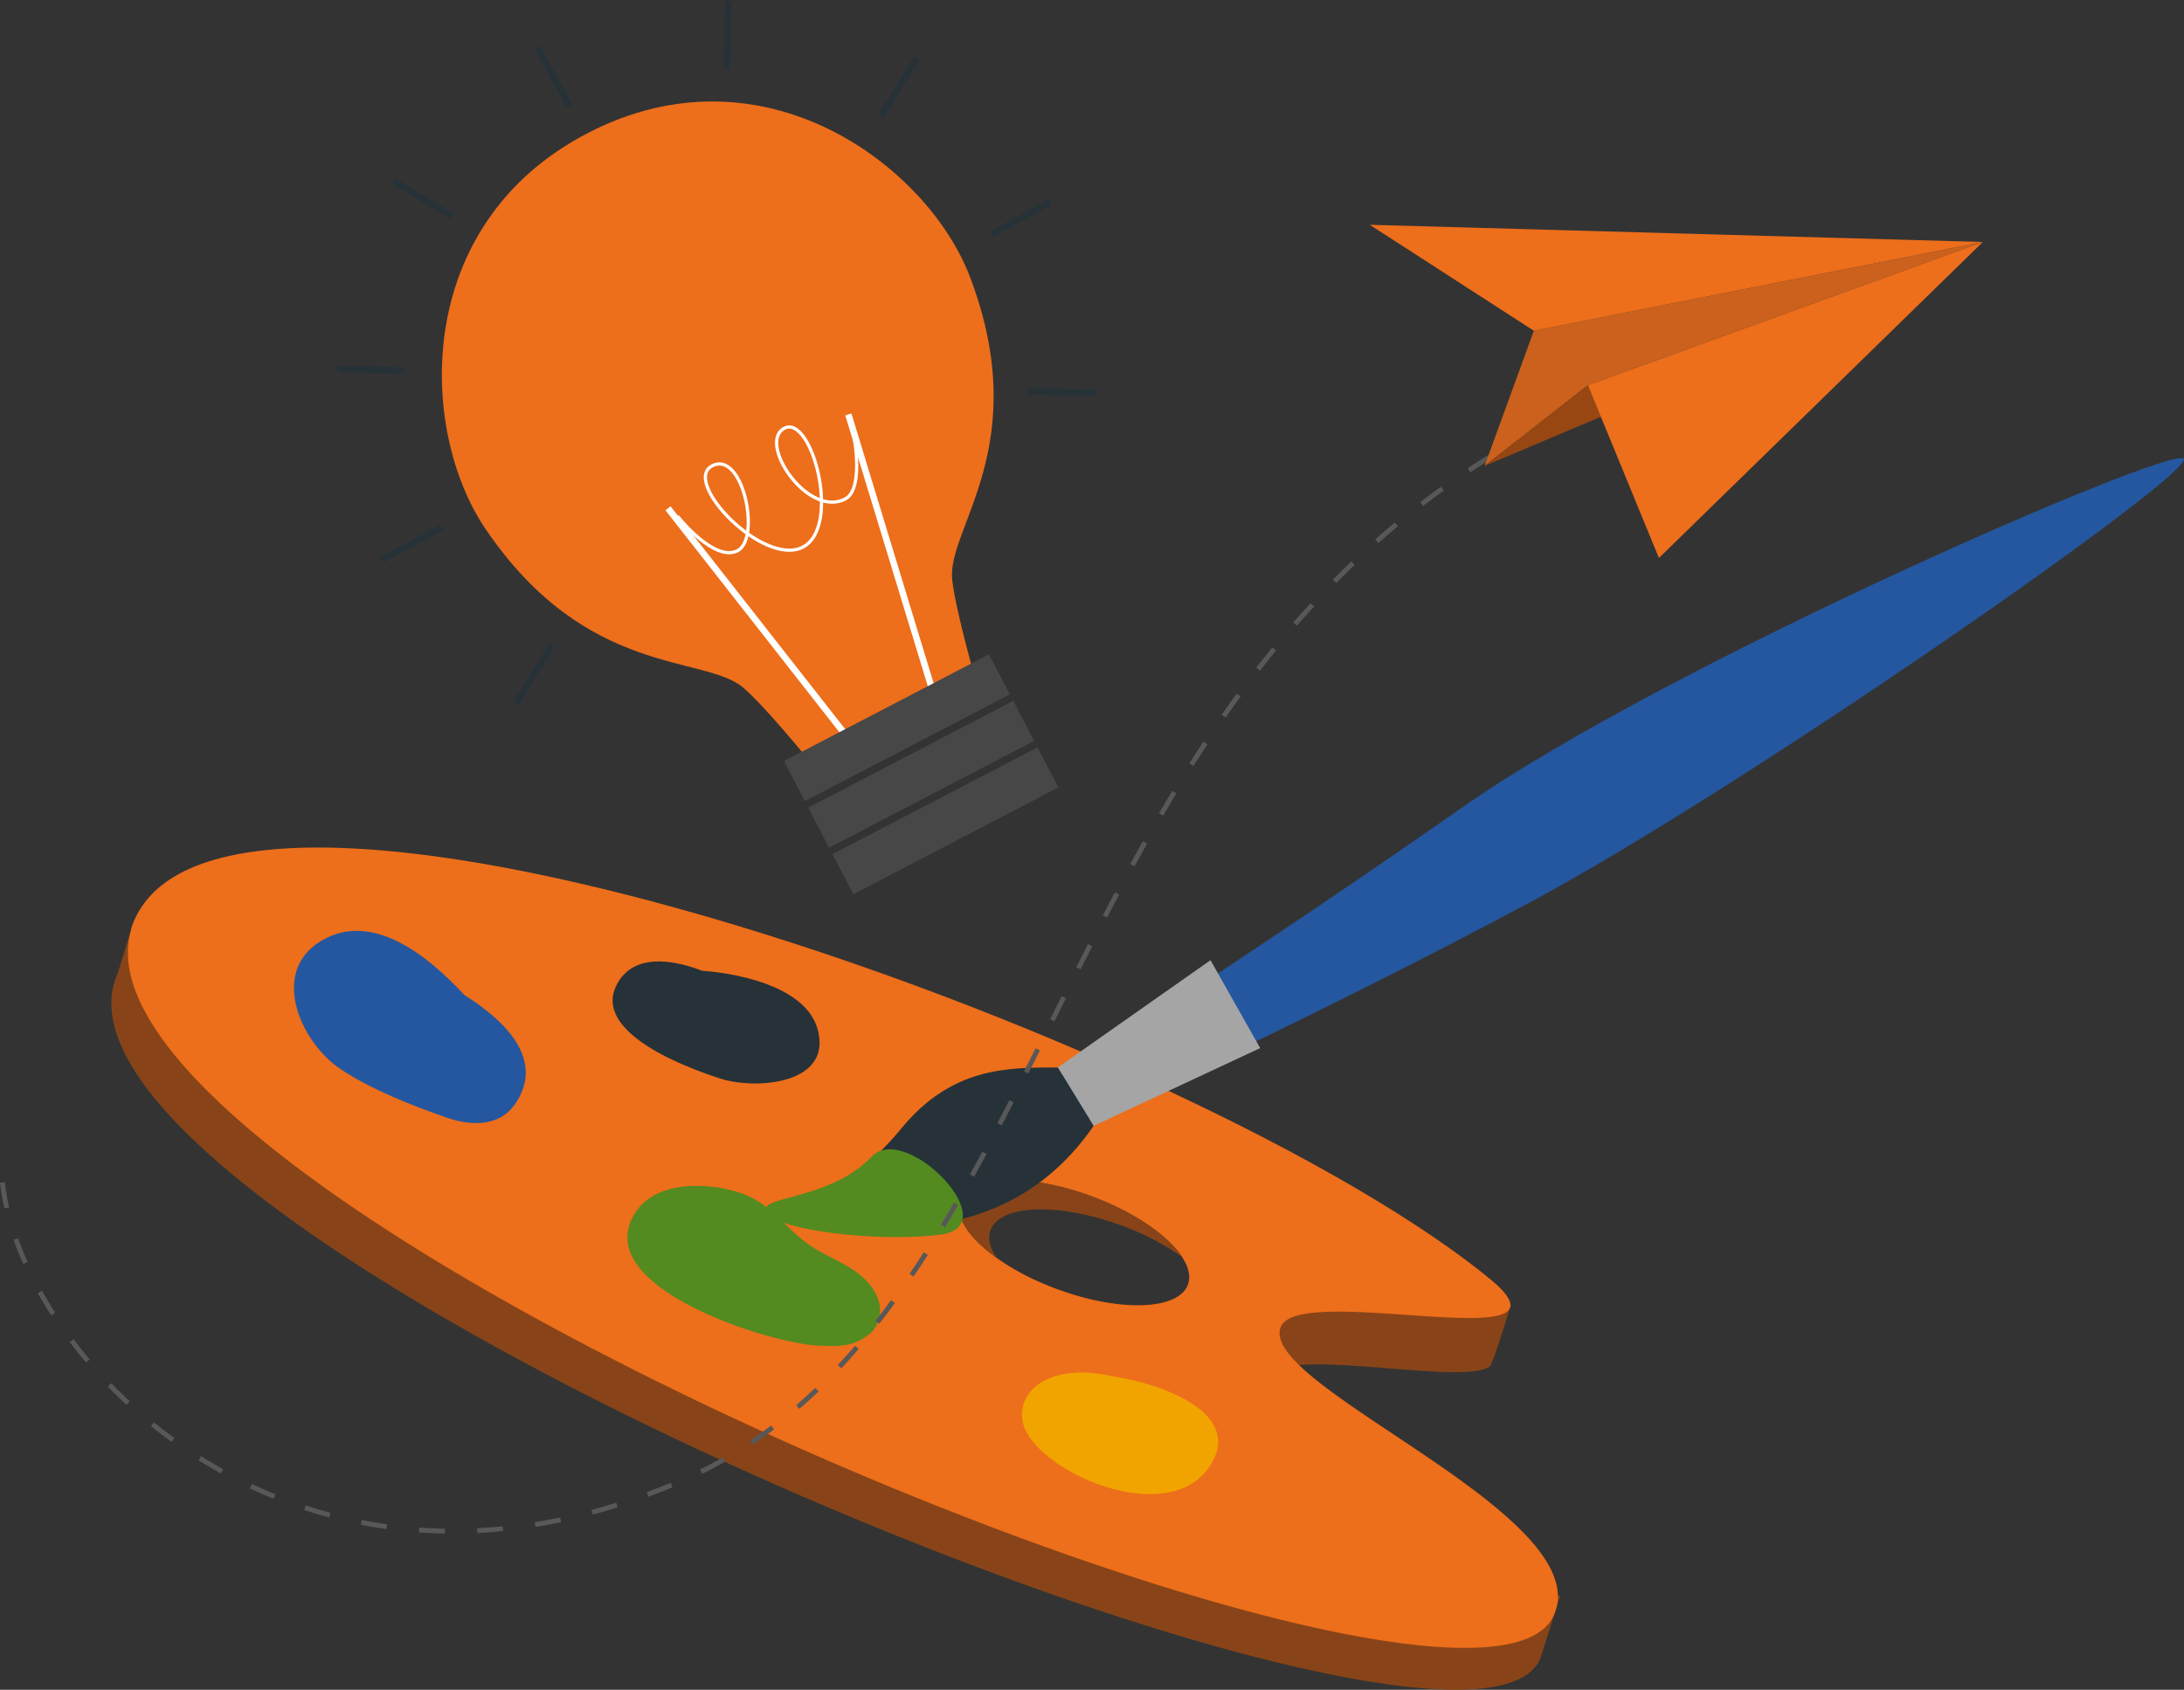 <svg xmlns="http://www.w3.org/2000/svg" width="337.362" height="261.081" viewBox="0 0 337.362 261.081">
  <rect x="0" y="0" width="337.362" height="261.081" fill="#333333" stroke="none"/>
  <g id="그룹_711" data-name="그룹 711" transform="translate(-802.219 -3449.2)">
    <g id="그룹_646" data-name="그룹 646" transform="translate(819.419 3519.967)">
      <g id="그룹_643" data-name="그룹 643" transform="translate(0 60.187)">
        <path id="패스_745" data-name="패스 745" d="M565.649,323.961l-5.608-.332c-10.739-12.79-42.755-26.473-39.664-33.277.569-1.223,2.522-1.8,5.287-2.015,8.991-.667,26.34,2.615,29.475.215.4-.27,2.5-7.019,3.091-9l.084-.267.085-.264-.073-.022-22.184-6.414c-49.646-29.881-149.5-64.533-182.925-52.925l-7.446-.038-.082,0-.332,1.059a2.669,2.669,0,0,0-.1.417l-2.032,6.635c-15.065,33.1,141.935,104.325,199.725,110.383,10.742,1.127,18.1-.089,19.974-4.383l.433-1.373,1.808-5.673.847-2.694Zm-72.047-61.7c9.693,3.576,16.369,9.693,14.912,13.653-1.463,3.982-10.5,4.29-20.217.708-9.693-3.573-16.391-9.7-14.936-13.659C474.847,258.987,483.884,258.679,493.6,262.261Z" transform="translate(-342.208 -208.389)" fill="#884418"/>
        <path id="패스_746" data-name="패스 746" d="M564.034,329.641c-.21-12.125-30.259-26.168-39.985-35.625-2.353-2.274-3.513-4.306-2.784-5.954,2.59-5.72,33.5,1.64,35.349-2.83a.493.493,0,0,0,.084-.267.558.558,0,0,0,.011-.286c-.055-.918-1.059-2.263-3.317-4.085C509,244.351,359.7,190.647,344.193,225.183l-.038.12a8.4,8.4,0,0,0-.414,1.062,2.669,2.669,0,0,0-.1.417c-12.243,41.908,207.887,133.5,219.808,105.823.024-.071.079-.161.1-.234l.286-.912A6.063,6.063,0,0,0,564.034,329.641Zm-92.289-61c1.487-3.977,10.524-4.284,20.242-.7,9.693,3.576,16.369,9.693,14.912,13.653-1.463,3.982-10.5,4.29-20.217.708C476.987,278.728,470.29,272.6,471.745,268.643Z" transform="translate(-340.592 -214.068)" fill="#ed6e1b"/>
        <path id="패스_748" data-name="패스 748" d="M424.716,244.794a39.551,39.551,0,0,0-9.326-4.834c-9.718-3.581-18.755-3.274-20.242.7-.474,1.253-.1,2.748.929,4.284-4.211-3.015-6.5-6.327-5.589-8.816,1.487-3.976,10.524-4.284,20.242-.7C417.34,237.876,422.534,241.465,424.716,244.794Z" transform="translate(-259.336 -181.555)" fill="#884418"/>
        <path id="패스_749" data-name="패스 749" d="M407.663,244.39c-3.358-.749-6.921-.853-9.966.526-3.636,1.645-5.022,5.469-2.716,8.865,4.69,6.912,21.941,13.4,27.846,4.611C428.185,250.411,416.277,245.716,407.663,244.39Z" transform="translate(-253.194 -162.742)" fill="#f1a400"/>
        <path id="패스_750" data-name="패스 750" d="M400.955,257.951c.332.019.706.022,1.092.014a12.745,12.745,0,0,0,3.505-.182,7.241,7.241,0,0,0,3.124-1.5,3.393,3.393,0,0,0,1.389-1.784c.8-1.729.561-3.884-1.168-6.006-2.214-2.718-5.763-3.865-8.677-5.692-4.265-2.672-6.349-6.8-11.295-8.446-5.461-1.819-12.82-1.664-15.939,2.645C364.7,248.465,392.793,257.5,400.955,257.951Z" transform="translate(-291.766 -180.989)" fill="#538b20"/>
        <path id="패스_751" data-name="패스 751" d="M402.274,230.914c2.465,8.56-9.375,9.44-14.748,7.784-4.919-1.536-20.3-7.084-16.2-14.675,2.427-4.576,8.187-3.974,13.133-2.056C391.715,222.517,400.589,225.026,402.274,230.914Z" transform="translate(-293.205 -202.932)" fill="#263238"/>
        <path id="패스_752" data-name="패스 752" d="M357.621,219.882c-9.159,4.513-4.29,15.947,2.124,20.261,4.75,3.178,11.041,5.63,16.445,7.52,3.628,1.25,7.969,1.463,10.464-2.013,4.815-6.825-1.356-12.926-7.773-16.949C372.947,222.279,364.929,216.268,357.621,219.882Z" transform="translate(-324.358 -205.924)" fill="#24579f"/>
      </g>
      <g id="그룹_645" data-name="그룹 645" transform="translate(101.001 -0.001)">
        <path id="패스_753" data-name="패스 753" d="M395.806,287.877s31.283-19.92,62.763-41.971,108.622-55.553,111.343-53.875S502.29,242.8,468.869,260.673s-68.4,33.811-68.4,33.811Z" transform="translate(-350.827 -191.97)" fill="#24579f"/>
        <path id="패스_754" data-name="패스 754" d="M395.886,237.037l23.592-16.58,7.669,13.585-25.733,12.023Z" transform="translate(-350.689 -142.87)" fill="#a5a5a5"/>
        <g id="그룹_644" data-name="그룹 644" transform="translate(0 94.166)">
          <path id="패스_755" data-name="패스 755" d="M423.426,226.544c-7.751,0-16.4-.087-24.229,9.494-9.456,11.573-19.288,11.76-19.288,11.76s31.621,13.071,49.046-12.226Z" transform="translate(-378.229 -226.544)" fill="#263238"/>
          <path id="패스_756" data-name="패스 756" d="M379.554,239.983c1.416-1.558,10.595-1.784,16.164-7.656,5.248-5.532,21.089,10.8,10.576,12.052C394.349,245.8,376.945,242.851,379.554,239.983Z" transform="translate(-379.292 -218.54)" fill="#538b20"/>
        </g>
      </g>
    </g>
    <g id="그룹_652" data-name="그룹 652" transform="translate(842 3468.774) rotate(-16)">
      <g id="그룹_650" data-name="그룹 650" transform="translate(14.961 14.098)">
        <g id="그룹_647" data-name="그룹 647" transform="translate(0 0)">
          <path id="패스_757" data-name="패스 757" d="M84.427,38.509C86.78,66.3,70.358,74.844,68.91,82.679c-.762,4.237-.8,14.622-.8,14.622l-28.362,5.775s-4.08-9.544-6.456-13.143c-4.378-6.649-22.85-8.085-31.537-34.589C-3.966,37.933,3.708,7.038,33.722.927S82.863,20.25,84.427,38.509Z" transform="translate(0 0)" fill="#ed6e1b"/>
        </g>
        <g id="그룹_648" data-name="그룹 648" transform="translate(29.735 53.087)">
          <line id="선_56" data-name="선 56" x1="17.603" y1="43.403" transform="translate(0 6.969)" fill="none" stroke="#fff" stroke-miterlimit="10" stroke-width="1"/>
          <line id="선_57" data-name="선 57" x1="0.772" y1="46.831" transform="translate(30.776 0.702)" fill="none" stroke="#fff" stroke-miterlimit="10" stroke-width="1"/>
          <path id="패스_758" data-name="패스 758" d="M0,8.545s3.467,8.495,7.467,7.68S12.537,1.479,7.285,2.548,10.632,19.834,17.3,18.476,24.288-.915,19.62.036s-.393,14.4,6.023,13.094c3.444-.7,4.1-10.059,4.1-10.059" transform="translate(1.071 0)" fill="none" stroke="#fff" stroke-miterlimit="10" stroke-width="0.5"/>
        </g>
        <g id="그룹_649" data-name="그룹 649" transform="translate(36.189 95.409)">
          <rect id="사각형_1004" data-name="사각형 1004" width="35.713" height="6.979" transform="translate(0 7.126) rotate(-11.51)" fill="#474747"/>
          <rect id="사각형_1005" data-name="사각형 1005" width="35.713" height="6.979" transform="translate(1.618 15.072) rotate(-11.51)" fill="#474747"/>
          <rect id="사각형_1006" data-name="사각형 1006" width="35.713" height="6.979" transform="translate(3.236 23.017) rotate(-11.511)" fill="#474747"/>
        </g>
      </g>
      <g id="그룹_651" data-name="그룹 651" transform="translate(0 0)">
        <line id="선_58" data-name="선 58" x1="2.284" y1="10.255" transform="translate(44.929)" fill="none" stroke="#263238" stroke-miterlimit="10" stroke-width="1"/>
        <line id="선_59" data-name="선 59" x1="7.105" y1="7.739" transform="translate(17.94 13.855)" fill="none" stroke="#263238" stroke-miterlimit="10" stroke-width="1"/>
        <line id="선_60" data-name="선 60" x1="10.022" y1="3.149" transform="translate(1.496 39.348)" fill="none" stroke="#263238" stroke-miterlimit="10" stroke-width="1"/>
        <line id="선_61" data-name="선 61" x1="10.255" y2="2.284" transform="translate(0 67.364)" fill="none" stroke="#263238" stroke-miterlimit="10" stroke-width="1"/>
        <line id="선_62" data-name="선 62" x1="7.739" y2="7.105" transform="translate(13.855 89.531)" fill="none" stroke="#263238" stroke-miterlimit="10" stroke-width="1"/>
        <line id="선_63" data-name="선 63" x2="10.023" y2="3.149" transform="translate(103.059 72.08)" fill="none" stroke="#263238" stroke-miterlimit="10" stroke-width="1"/>
        <line id="선_64" data-name="선 64" y1="2.284" x2="10.255" transform="translate(104.322 44.929)" fill="none" stroke="#263238" stroke-miterlimit="10" stroke-width="1"/>
        <line id="선_65" data-name="선 65" y1="7.105" x2="7.739" transform="translate(92.983 17.94)" fill="none" stroke="#263238" stroke-miterlimit="10" stroke-width="1"/>
        <line id="선_66" data-name="선 66" y1="10.023" x2="3.149" transform="translate(72.08 1.495)" fill="none" stroke="#263238" stroke-miterlimit="10" stroke-width="1"/>
      </g>
    </g>
    <g id="그룹_710" data-name="그룹 710" transform="translate(467.121 3361.031)">
      <path id="패스_817" data-name="패스 817" d="M335.471,264.991c3.014,27.779,45.538,71.822,104.8,46.149,59.614-25.823,56.091-125.55,136.469-164.581" transform="translate(0 5.87)" fill="none" stroke="#585858" stroke-miterlimit="10" stroke-width="0.75" stroke-dasharray="4 5"/>
      <g id="그룹_709" data-name="그룹 709" transform="translate(546.68 122.904)">
        <path id="패스_818" data-name="패스 818" d="M526.511,138.742l-7.6,20.872,15.954-12.46,61-22.122Z" transform="translate(-501.161 -122.376)" fill="#cb611c"/>
        <g id="그룹_708" data-name="그룹 708" transform="translate(17.749 24.779)">
          <path id="패스_820" data-name="패스 820" d="M536.912,147.62l-18,7.6,15.954-12.46Z" transform="translate(-518.91 -142.757)" fill="#984712"/>
        </g>
        <path id="패스_822" data-name="패스 822" d="M531.693,147.155l61-22.122-50.031,48.824Z" transform="translate(-497.99 -122.376)" fill="#ed6e1b"/>
        <path id="패스_823" data-name="패스 823" d="M530.039,139.271,504.69,122.9l94.7,2.657Z" transform="translate(-504.69 -122.904)" fill="#ed6e1b"/>
      </g>
    </g>
  </g>
</svg>
